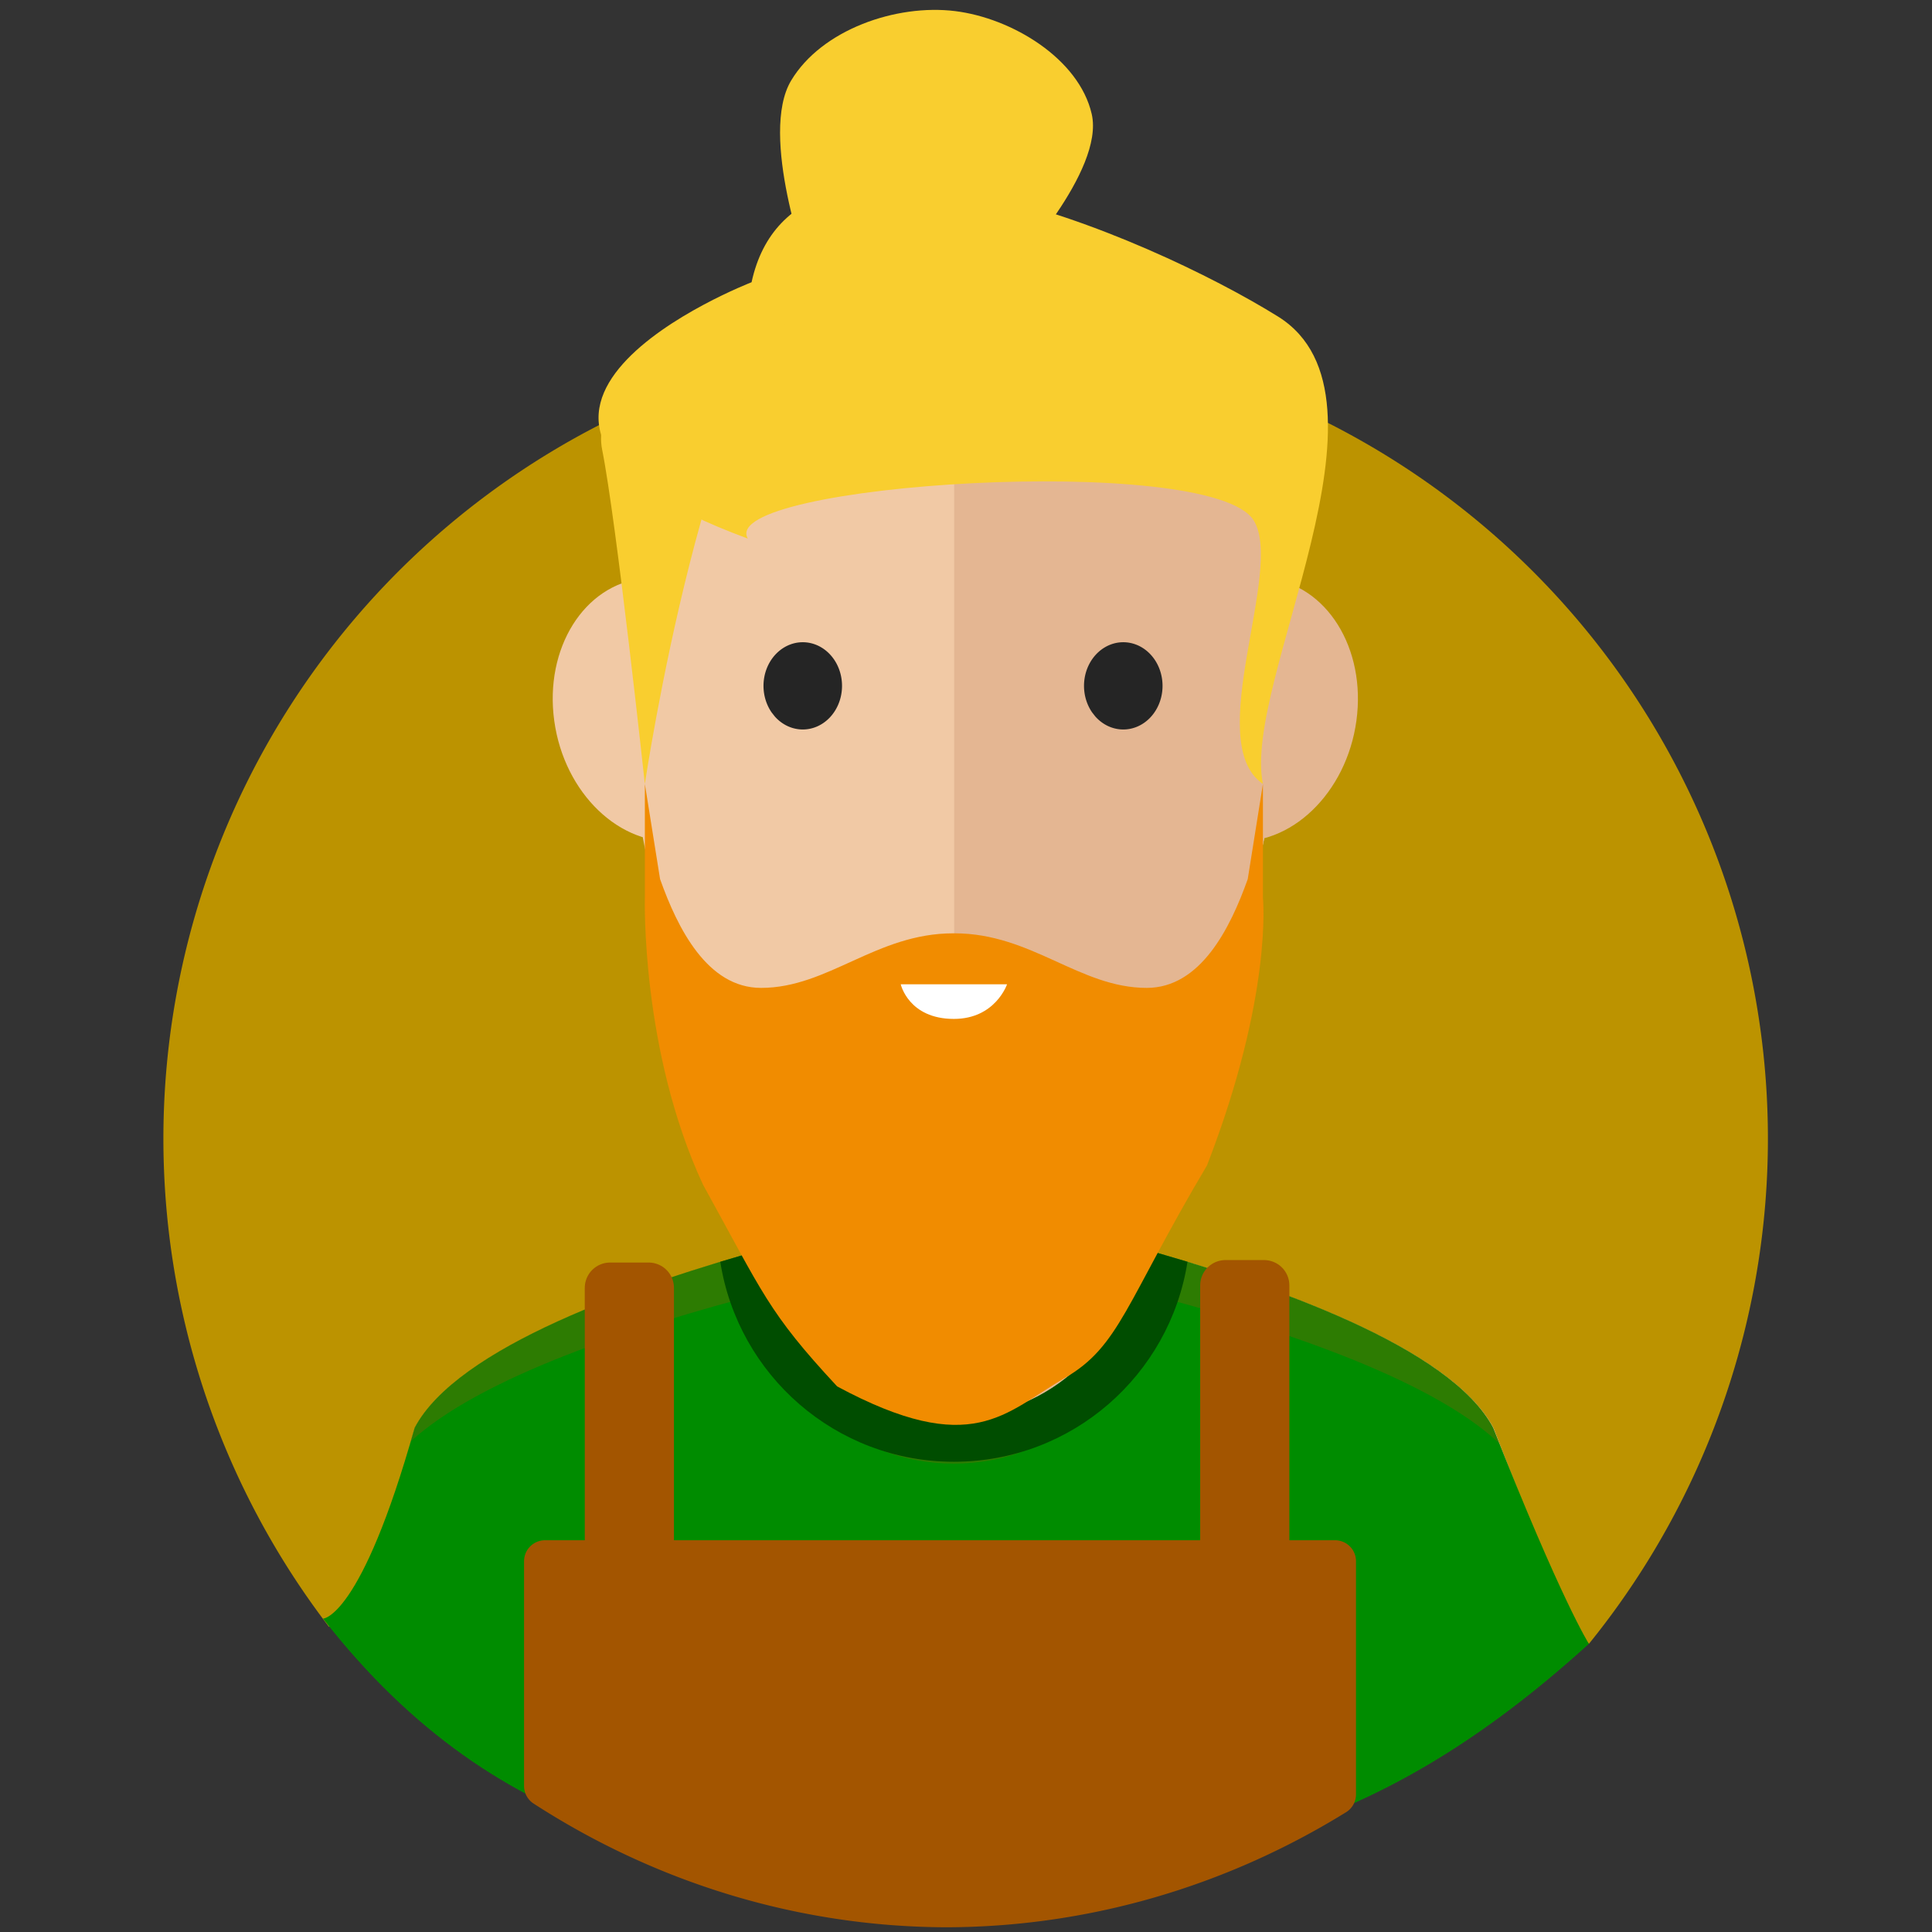 <?xml version="1.0" encoding="UTF-8" standalone="no"?>
<!-- Generator: Adobe Illustrator 18.0.0, SVG Export Plug-In . SVG Version: 6.00 Build 0)  -->

<svg
   xmlns:dc="http://purl.org/dc/elements/1.1/"
   xmlns:cc="http://creativecommons.org/ns#"
   xmlns:rdf="http://www.w3.org/1999/02/22-rdf-syntax-ns#"
   xmlns:svg="http://www.w3.org/2000/svg"
   xmlns="http://www.w3.org/2000/svg"
   xmlns:xlink="http://www.w3.org/1999/xlink"
   xmlns:sodipodi="http://sodipodi.sourceforge.net/DTD/sodipodi-0.dtd"
   xmlns:inkscape="http://www.inkscape.org/namespaces/inkscape"
   version="1.1"
   id="Capa_1"
   x="0px"
   y="0px"
   viewBox="0 0 144.773 144.773"
   style="enable-background:new 0 0 144.773 144.773;"
   xml:space="preserve"
   sodipodi:docname="avatar19.svg"
   inkscape:version="0.92.3 (2405546, 2018-03-11)"
   inkscape:export-filename="/home/benny/git/MaakBib/assets/images/avatars/avatar19.png"
   inkscape:export-xdpi="198.92999"
   inkscape:export-ydpi="198.92999"><rect x="0" y="0" width="144.773" height="144.773" fill="#333333" stroke="none"/><defs
   id="defs83">
	
	

		<defs
   id="defs5">
			<circle
   id="SVGID_1_"
   cx="72.387"
   cy="72.386"
   r="72.386" />
		</defs>
		<clipPath
   id="SVGID_2_">
			<use
   xlink:href="#SVGID_1_"
   style="overflow:visible"
   id="use7"
   x="0"
   y="0"
   width="100%"
   height="100%" />
		</clipPath>
		
	
			
			
			
			
			
			
			
			
		</defs><sodipodi:namedview
   pagecolor="#ffffff"
   bordercolor="#666666"
   borderopacity="1"
   objecttolerance="10"
   gridtolerance="10"
   guidetolerance="10"
   inkscape:pageopacity="0"
   inkscape:pageshadow="2"
   inkscape:window-width="1087"
   inkscape:window-height="751"
   id="namedview81"
   showgrid="false"
   inkscape:zoom="2.8284271"
   inkscape:cx="82.322499"
   inkscape:cy="75.304717"
   inkscape:window-x="2243"
   inkscape:window-y="269"
   inkscape:window-maximized="0"
   inkscape:current-layer="Capa_1"
   showguides="true"
   inkscape:guide-bbox="true"><sodipodi:guide
     position="-108.831,308.684"
     orientation="0,1"
     id="guide1009"
     inkscape:locked="false" /></sodipodi:namedview>

<g
   id="g50">
</g>
<g
   id="g52">
</g>
<g
   id="g54">
</g>
<g
   id="g56">
</g>
<g
   id="g58">
</g>
<g
   id="g60">
</g>
<g
   id="g62">
</g>
<g
   id="g64">
</g>
<g
   id="g66">
</g>
<g
   id="g68">
</g>
<g
   id="g70">
</g>
<g
   id="g72">
</g>
<g
   id="g74">
</g>
<g
   id="g76">
</g>
<g
   id="g78">
</g>
<g
   id="g970"
   transform="matrix(1.03,0,0,1.03,-4.025,-1.844)"><path
     d="m 27.837,120.138 a 58.366,58.366 0 0 1 7.292,-78.9 58.366,58.366 0 0 1 79.229,1.077 58.366,58.366 0 0 1 5.145,79.069 L 74.161,84.633 Z"
     sodipodi:end="0.68112779"
     sodipodi:start="2.4876446"
     sodipodi:ry="58.365974"
     sodipodi:rx="58.365974"
     sodipodi:cy="84.632645"
     sodipodi:cx="74.161087"
     sodipodi:type="arc"
     style="fill:#bc9300;fill-opacity:1;stroke-width:0.806"
     id="circle2" /><g
     transform="matrix(1.132,0,0,1.132,-8.617,-26.68)"
     id="g28">
				<path
   sodipodi:nodetypes="ccccccc"
   style="fill:#f1c9a5"
   d="m 107.053,116.94 c -4.666,-8.833 -34.666,-14.376 -34.666,-14.376 0,0 -30,5.543 -34.666,14.376 -3.449,12.258 -2.566,9.49 -2.566,9.49 H 72.387 l 35.447,1.388 c 0,0 3.604,0.255 -0.781,-10.878 z"
   id="path10"
   inkscape:connector-curvature="0" />
				<path
   sodipodi:nodetypes="ccccc"
   style="fill:#e4b692"
   d="m 72.387,102.564 c 0,0 30,5.543 34.666,14.376 4.386,11.133 4.165,11.019 4.165,11.019 H 72.387 Z"
   id="path12"
   inkscape:connector-curvature="0" />
				<rect
   x="64.22"
   y="84.606"
   style="fill:#f1c9a5"
   width="16.334"
   height="27.336"
   id="rect14" />
				<rect
   x="72.387"
   y="84.606"
   style="fill:#e4b692"
   width="8.167"
   height="27.336"
   id="rect16" />
				<path
   style="opacity:0.1;fill:#ddac8c"
   d="m 64.22,97.273 c 1.469,4.217 7.397,6.634 11.751,6.634 1.575,0 3.107,-0.264 4.583,-0.747 V 84.606 H 64.22 Z"
   id="path18"
   inkscape:connector-curvature="0" />
				<path
   style="fill:#f1c9a5"
   d="m 93.387,67.357 c 0,-17.074 -9.402,-26.783 -21,-26.783 -11.598,0 -21,9.709 -21,26.783 0,22.966 9.402,30.917 21,30.917 11.597,0 21,-8.908 21,-30.917 z"
   id="path20"
   inkscape:connector-curvature="0" />
				<path
   style="fill:#e4b692"
   d="m 90.19,79.197 c -3.807,-0.398 -6.377,-4.5 -5.732,-9.156 0.637,-4.66 4.242,-8.12 8.051,-7.724 3.805,0.396 6.371,4.496 5.729,9.156 -0.639,4.661 -4.241,8.118 -8.048,7.724 z"
   id="path22"
   inkscape:connector-curvature="0" />
				<path
   style="fill:#f1c9a5"
   d="m 46.685,71.474 c -0.643,-4.66 1.924,-8.76 5.727,-9.156 3.81,-0.396 7.416,3.063 8.055,7.724 0.643,4.656 -1.93,8.758 -5.734,9.156 -3.808,0.393 -7.41,-3.064 -8.048,-7.724 z"
   id="path24"
   inkscape:connector-curvature="0" />
				<path
   style="fill:#e4b692"
   d="m 93.387,67.357 c 0,-17.074 -9.402,-26.783 -21,-26.783 v 57.7 c 11.597,0 21,-8.908 21,-30.917 z"
   id="path26"
   inkscape:connector-curvature="0" />
			</g><path
     sodipodi:nodetypes="ccsccc"
     style="fill:#f9ce2f;fill-opacity:1;stroke-width:1.132"
     d="m 58.586,22.324 c 0,0 -24.867,9.61 -0.273,18.648 -2.313,-3.994 33.646,-6.3 36.793,-1.336 2.276,3.591 -3.769,16.148 0.682,19.186 C 94.257,51.414 106.292,30.71 96.9,24.828 87.441,18.942 61.739,7.819 58.586,22.324 Z"
     id="path32"
     inkscape:connector-curvature="0" /><path
     sodipodi:nodetypes="cccc"
     style="fill:#f9ce2f;fill-opacity:1;stroke-width:1.132"
     d="m 50.821,58.822 c 0,0 4.604,-30.85 12.203,-35.362 -6.483,-2.828 -16.361,5.781 -15.311,11.035 1.051,5.256 3.108,24.326 3.108,24.326 z"
     id="path34"
     inkscape:connector-curvature="0" /><path
     sodipodi:nodetypes="ccscccccc"
     style="fill:#008c00;fill-opacity:1;stroke-width:1.132"
     d="M 112.537,105.664 C 109.452,99.826 96.6,95.262 86.434,92.472 86.036,99.387 80.321,104.876 73.305,104.876 c -7.014,0 -12.731,-5.489 -13.128,-12.404 -10.166,2.79 -23.019,7.354 -26.104,13.191 -3.903,13.873 -6.665,13.885 -6.665,13.885 12.93,16.599 28.493,18.598 46.121,18.961 17.513,-0.993 30.012,-2.639 45.974,-17.126 0,0 -2.003,-3.121 -6.966,-15.72 z"
     id="path36"
     inkscape:connector-curvature="0" /><path
     style="opacity:0.2;fill:#e53d0c;stroke-width:1.132"
     d="m 59.415,95.868 c 0.421,6.915 6.468,12.404 13.889,12.404 7.422,0 13.468,-5.489 13.889,-12.404 9.318,2.416 20.756,6.167 25.772,10.921 -0.14,-0.38 -0.283,-0.756 -0.429,-1.125 C 109.45,99.826 96.598,95.262 86.432,92.472 86.034,99.387 80.318,104.876 73.303,104.876 c -7.014,0 -12.731,-5.489 -13.128,-12.404 -10.166,2.79 -23.019,7.354 -26.104,13.191 -0.092,0.327 -0.183,0.659 -0.275,0.989 5.093,-4.689 16.392,-8.393 25.62,-10.785 z"
     id="path38"
     inkscape:connector-curvature="0" /><path
     style="fill:#004d00;fill-opacity:1;stroke-width:1.132"
     d="m 56.31,93.587 c 1.288,8.239 8.395,14.549 16.995,14.549 8.6,0 15.707,-6.311 16.995,-14.549 -1.314,-0.398 -2.611,-0.77 -3.866,-1.114 -0.398,6.915 -6.114,12.404 -13.129,12.404 -7.014,0 -12.731,-5.489 -13.128,-12.404 -1.256,0.344 -2.553,0.715 -3.867,1.114 z"
     id="path40"
     inkscape:connector-curvature="0" /><path
     sodipodi:nodetypes="cssssscccccscccc"
     style="fill:#f18c00;fill-opacity:1;stroke-width:1.132"
     d="m 94.683,65.746 c -1.279,3.594 -3.442,7.915 -7.349,7.915 -4.885,0 -8.378,-3.97 -13.981,-3.97 -0.016,0 -0.031,0.002 -0.046,0.002 -0.017,0 -0.032,-0.002 -0.049,-0.002 -5.602,0 -9.095,3.97 -13.981,3.97 -3.908,0 -6.069,-4.321 -7.348,-7.915 l -1.107,-6.924 v 8.285 c 0,0 -0.305,11.109 4.232,20.873 4.363,7.888 4.706,9.243 9.757,14.674 9.861,5.304 12.225,1.886 16.548,-0.605 4.017,-2.314 4.436,-5.491 10.36,-15.475 C 96.526,74.182 95.788,67.107 95.788,67.107 v -8.285 z"
     id="path30"
     inkscape:connector-curvature="0" /><path
     style="fill:#ffffff;stroke-width:1.132"
     d="m 69.438,73.399 c 0,0 0.566,2.519 3.867,2.519 3.018,0 3.867,-2.519 3.867,-2.519 z"
     id="path42"
     inkscape:connector-curvature="0" /><g
     transform="matrix(0.865,0,0,0.865,-132.217,4.314)"
     id="g1111"><path
       style="fill:#252525;fill-opacity:1;stroke:none;stroke-width:1.089;stroke-opacity:1"
       id="path1105"
       sodipodi:type="arc"
       sodipodi:cx="224.88712"
       sodipodi:cy="54.767223"
       sodipodi:rx="3.3022084"
       sodipodi:ry="3.6691203"
       sodipodi:start="2.4876527"
       sodipodi:end="2.3623426"
       d="m 222.266,56.999 a 3.302,3.669 0 0 1 0.531,-5.073 3.302,3.669 0 0 1 4.58,0.431 3.302,3.669 0 0 1 -0.244,5.1 3.302,3.669 0 0 1 -4.595,-0.111"
       sodipodi:open="true" /><path
       sodipodi:open="true"
       d="m 249.223,56.999 a 3.302,3.669 0 0 1 0.531,-5.073 3.302,3.669 0 0 1 4.58,0.431 3.302,3.669 0 0 1 -0.244,5.1 3.302,3.669 0 0 1 -4.595,-0.111"
       sodipodi:end="2.3623426"
       sodipodi:start="2.4876527"
       sodipodi:ry="3.6691203"
       sodipodi:rx="3.3022084"
       sodipodi:cy="54.767223"
       sodipodi:cx="251.84392"
       sodipodi:type="arc"
       id="path1107"
       style="fill:#252525;fill-opacity:1;stroke:none;stroke-width:1.089;stroke-opacity:1" /></g><path
     sodipodi:nodetypes="ccsssc"
     inkscape:connector-curvature="0"
     id="path852"
     d="m 62.691,21.405 h 14.832 c 0,0 6.757,-7.182 5.81,-11.315 C 82.407,6.046 77.512,3.106 73.395,2.598 69.111,2.069 63.691,3.943 61.468,7.644 59.097,11.591 62.691,21.405 62.691,21.405 Z"
     style="fill:#f9ce2f;fill-opacity:1;stroke:none;stroke-width:0.865px;stroke-linecap:butt;stroke-linejoin:miter;stroke-opacity:1" /><rect
     y="95.305"
     x="93.066"
     height="23.704"
     width="2.802"
     id="rect871"
     style="opacity:1;fill:#24003b;fill-opacity:1;stroke:#a35500;stroke-width:3.686;stroke-linejoin:round;stroke-miterlimit:4;stroke-dasharray:none;stroke-dashoffset:0;stroke-opacity:1;paint-order:markers fill stroke" /><rect
     y="95.485"
     x="48.294"
     height="23.704"
     width="2.802"
     id="rect871-2"
     style="opacity:1;fill:#24003b;fill-opacity:1;stroke:#a35500;stroke-width:3.686;stroke-linejoin:round;stroke-miterlimit:4;stroke-dasharray:none;stroke-dashoffset:0;stroke-opacity:1;paint-order:markers fill stroke" /><path
     inkscape:connector-curvature="0"
     id="rect888"
     d="m 43.558,115.37 v 16.355 a 56.537,60.206 0 0 0 29.224,8.754 56.537,60.206 0 0 0 28.253,-8.143 v -16.966 z"
     style="opacity:1;fill:#a35500;fill-opacity:1;stroke:#a35500;stroke-width:3.048;stroke-linejoin:round;stroke-miterlimit:4;stroke-dasharray:none;stroke-dashoffset:0;stroke-opacity:1;paint-order:markers fill stroke" /></g></svg>